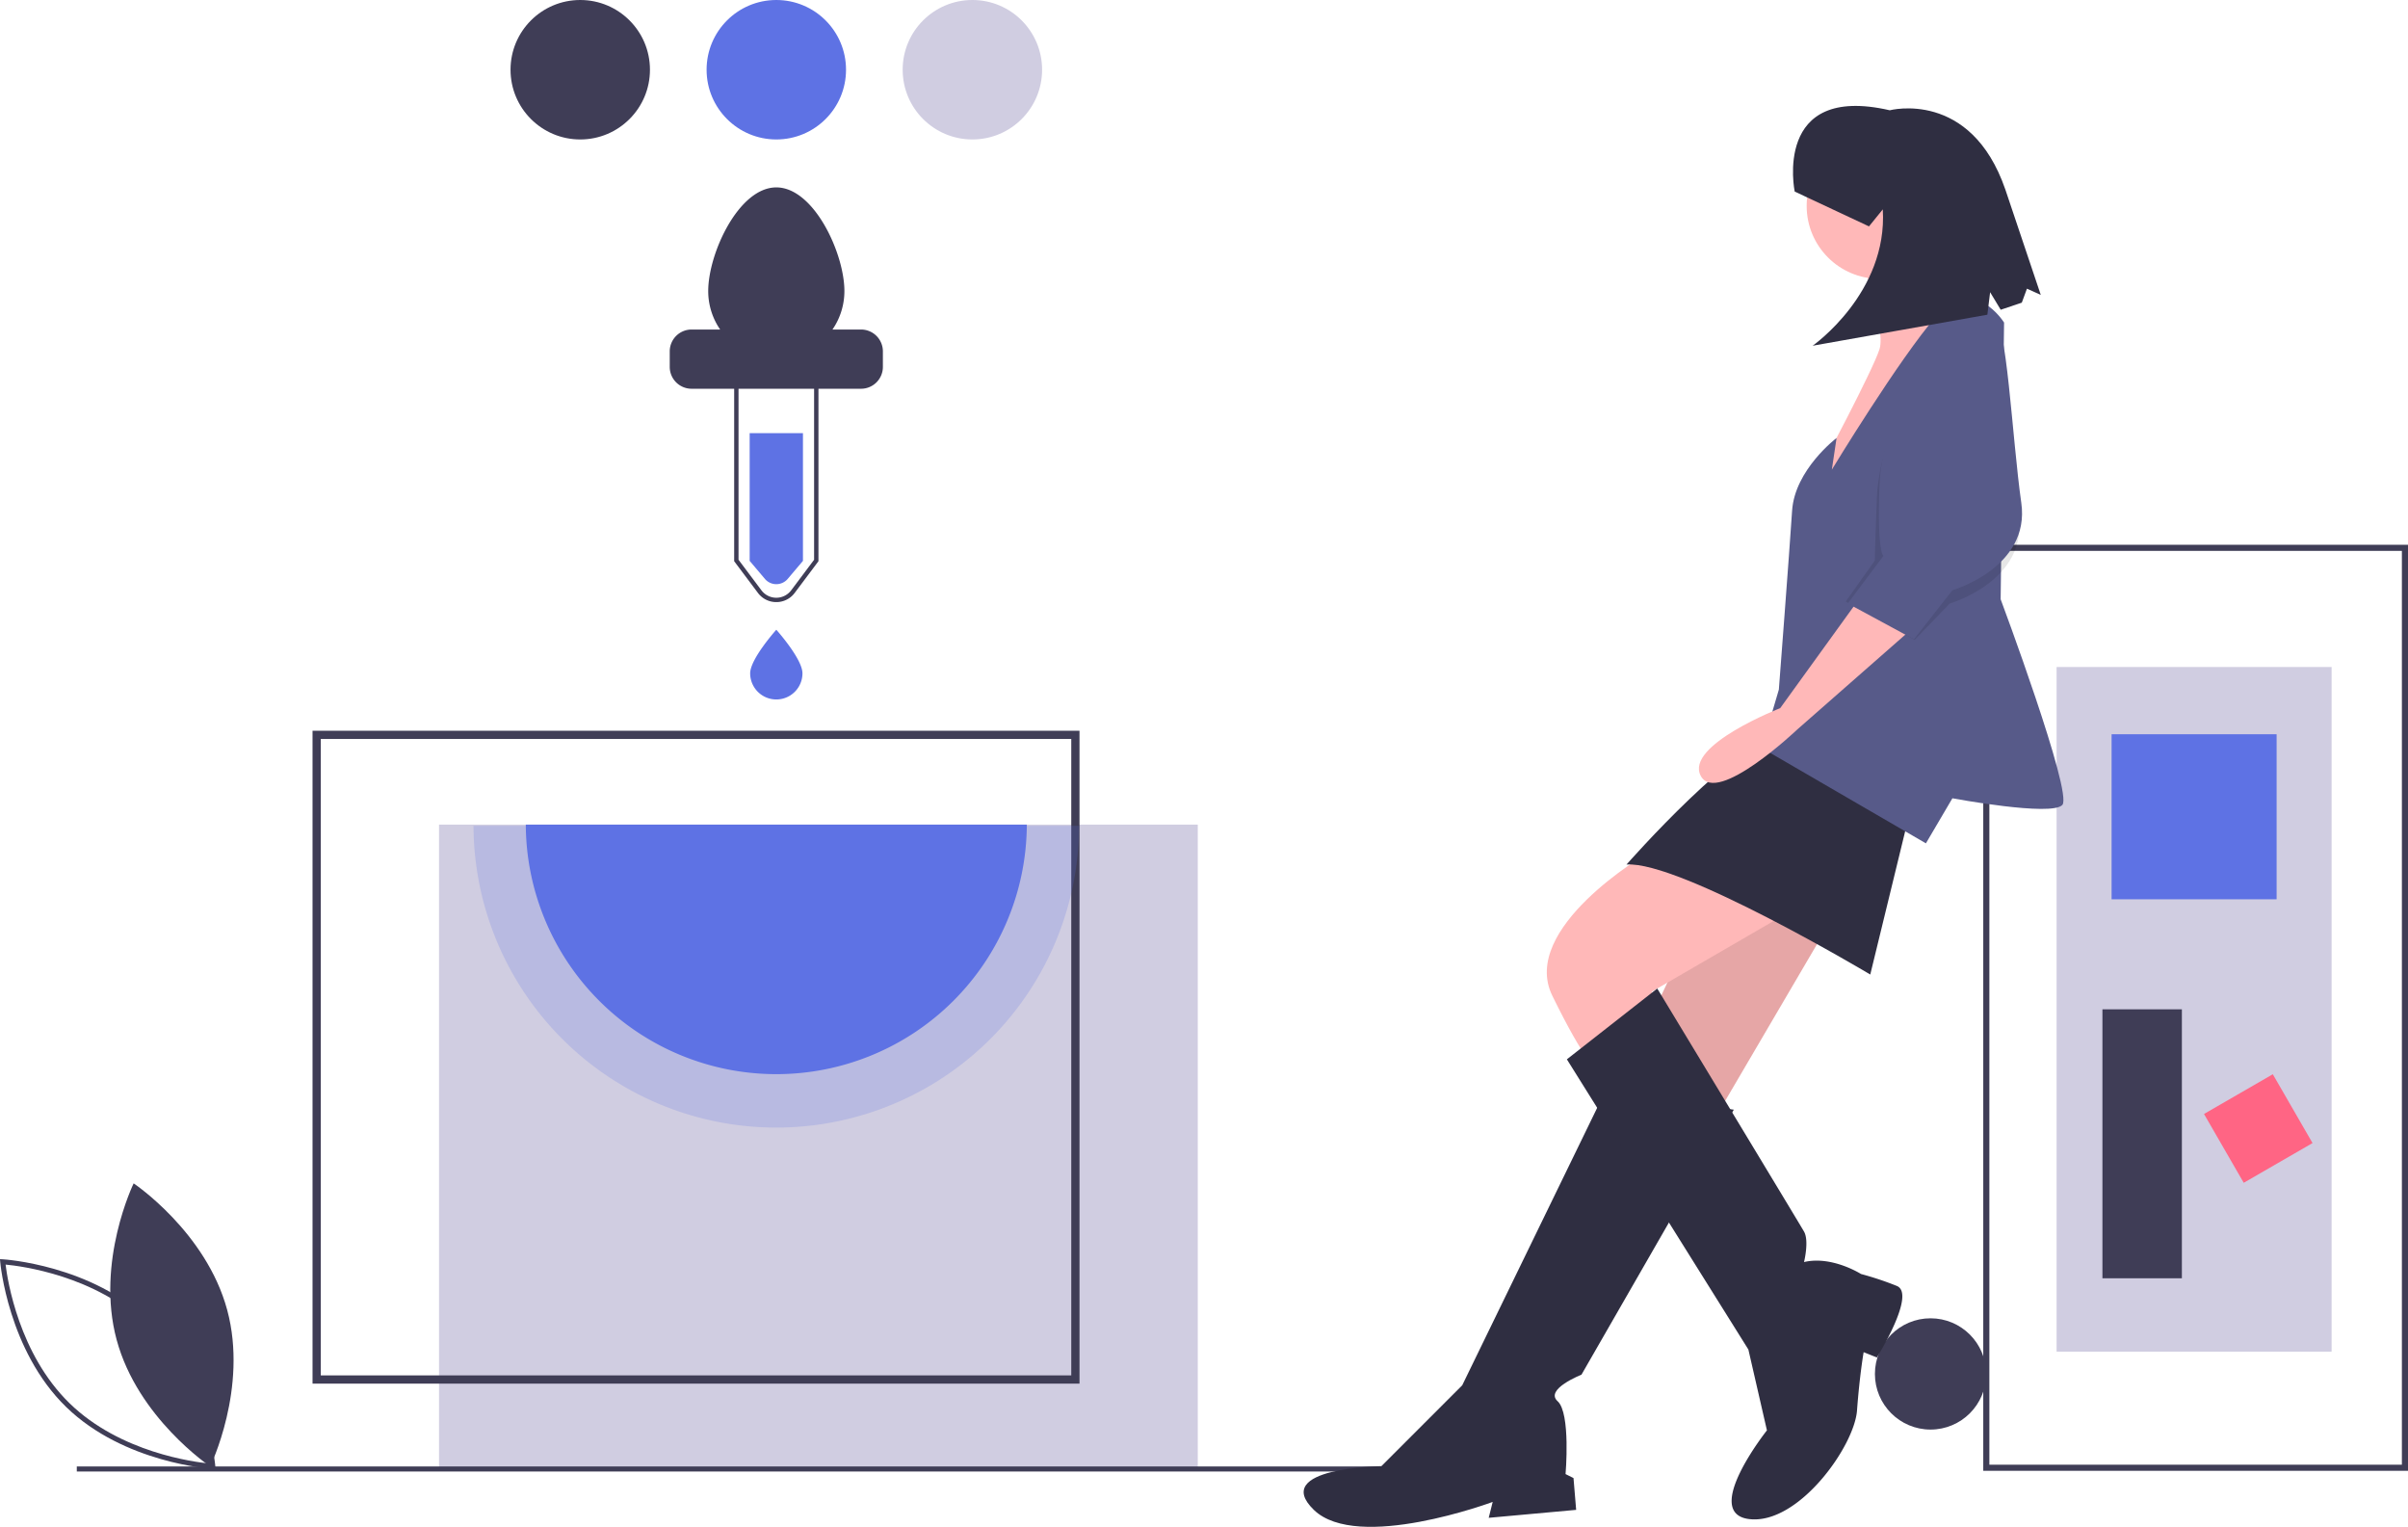 <svg xmlns="http://www.w3.org/2000/svg" id="f5860e3c-93a4-4c8c-a139-2d0f68b42f38" width="1105.328" height="700.707" data-name="Layer 1" viewBox="0 0 1105.328 700.707"><title>add_color</title><path fill="#3f3d56" d="M100.882,714.534c9.703,35.869,42.939,58.084,42.939,58.084s17.504-35.941,7.801-71.81-42.939-58.084-42.939-58.084S91.179,678.664,100.882,714.534Z" transform="translate(-47.336 -99.646)"/><path fill="#3f3d56" d="M146.281,773.816l-1.325-.072c-.404-.021-40.658-2.503-67.288-28.425-26.628-25.922-30.191-66.096-30.224-66.499l-.108-1.322,1.325.072c.404.021,40.658,2.503,67.287,28.425,26.629,25.923,30.192,66.096,30.225,66.499ZM49.9,679.993c.873,7.172,6.131,41.032,29.383,63.666,23.253,22.637,57.24,26.981,64.433,27.662-.873-7.173-6.131-41.031-29.384-63.666h0C91.063,685.001,57.09,680.67,49.9,679.993Z" transform="translate(-47.336 -99.646)"/><circle cx="886.161" cy="630.531" r="25.531" fill="#3f3d56"/><rect width="348.28" height="295.85" x="201.525" y="378.44" fill="#d0cde1"/><path fill="#3f3d56" d="M542.853,734.629H190.799V435.002H542.853ZM194.579,730.849H539.073V438.782H194.579Z" transform="translate(-47.336 -99.646)"/><path fill="#5e72e4" d="M415.911,357.046l-7.139,8.436a6.873,6.873,0,0,1-10.183,0l-7.139-8.436V298.435h24.46Z" transform="translate(-47.336 -99.646)"/><path fill="#3f3d56" d="M442.601,250.873H429.462a31.104,31.104,0,0,0,5.474-17.666c0-17.261-13.993-47.561-31.255-47.561s-31.255,30.3-31.255,47.561a31.104,31.104,0,0,0,5.474,17.666H364.76a10.029,10.029,0,0,0-10,10v7.178a10.029,10.029,0,0,0,10,10H442.601a10.029,10.029,0,0,0,10-10v-7.178A10.029,10.029,0,0,0,442.601,250.873Z" transform="translate(-47.336 -99.646)"/><path fill="#3f3d56" d="M403.681,375.963a10.458,10.458,0,0,1-8.437-4.218L384.336,357.201V256.668h38.689V357.201l-10.908,14.544A10.458,10.458,0,0,1,403.681,375.963ZM386.336,356.534l10.508,14.011a8.546,8.546,0,0,0,13.674,0l10.508-14.011V258.668H386.336Z" transform="translate(-47.336 -99.646)"/><path fill="#5e72e4" d="M415.681,408.646a12,12,0,0,1-24,0c0-6.627,12-20,12-20S415.681,402.019,415.681,408.646Z" transform="translate(-47.336 -99.646)"/><path fill="#5e72e4" d="M542.681,478.646a139.001,139.001,0,0,1-278,0Z" opacity=".2" transform="translate(-47.336 -99.646)"/><path fill="#5e72e4" d="M518.671,478.086a114.991,114.991,0,0,1-229.98,0Z" transform="translate(-47.336 -99.646)"/><circle cx="266.345" cy="32" r="32" fill="#3f3d56"/><circle cx="356.345" cy="32" r="32" fill="#5e72e4"/><circle cx="446.345" cy="32" r="32" fill="#d0cde1"/><rect width="652.894" height="2.315" x="35.252" y="672.996" fill="#3f3d56"/><path fill="#3f3d56" d="M957.697,774.646v-425h194.967v425Zm2.805-422.195V771.841h189.356V352.452Z" transform="translate(-47.336 -99.646)"/><rect width="314.191" height="126.238" x="897.384" y="499.729" fill="#d0cde1" transform="translate(1569.991 -591.278) rotate(90)"/><rect width="75.743" height="75.743" x="1016.608" y="436.61" fill="#5e72e4" transform="translate(1481.625 -679.644) rotate(90)"/><rect width="36.469" height="36.469" x="1065.701" y="599.316" fill="#ff6584" transform="translate(2284.089 510.751) rotate(150)"/><rect width="123.432" height="36.469" x="968.918" y="606.329" fill="#3f3d56" transform="translate(1607.863 -505.717) rotate(90)"/><polygon fill="#ffb8b8" points="789.169 400.407 734.439 516.558 772.75 537.842 840.86 421.691 789.169 400.407"/><polygon points="789.169 400.407 734.439 516.558 772.75 537.842 840.86 421.691 789.169 400.407" opacity=".1"/><path fill="#2f2e41" d="M784.207,600.393l-65.677,135.003-37.095,37.095s-51.082.608-31.014,20.068,82.096-3.649,82.096-3.649l-1.824,7.297,40.136-3.649-1.216-14.595-3.649-1.824s2.432-27.974-3.649-33.447,10.946-12.162,10.946-12.162l69.934-121.624Z" transform="translate(-47.336 -99.646)"/><path fill="#ffb8b8" d="M803.059,491.539S744.679,525.594,759.882,556.608s20.068,33.447,20.068,33.447l31.014-22.5L805.491,554.784l60.812-35.271S819.478,483.634,803.059,491.539Z" transform="translate(-47.336 -99.646)"/><path fill="#2f2e41" d="M766.571,585.798l83.313,133.178,8.514,37.095s-30.406,38.312-7.906,40.744S898.533,763.369,899.75,746.95s3.041-26.757,3.041-26.757l6.081,2.432s18.244-29.19,9.122-32.839a141.968,141.968,0,0,0-16.419-5.473s-13.379-8.514-26.149-5.473c0,0,2.432-9.73,0-13.987S808.049,553.3,808.049,553.3Z" transform="translate(-47.336 -99.646)"/><circle cx="862.752" cy="94.522" r="33.447" fill="#ffb8b8"/><path fill="#ffb8b8" d="M900.966,215.453s12.162,34.663,9.122,44.393-27.365,55.339-27.365,55.339l3.041,21.284L946.575,242.818s-15.203-20.068-10.946-34.055Z" transform="translate(-47.336 -99.646)"/><path fill="#2f2e41" d="M923.466,474.512l-17.636,72.366s-87.569-52.298-111.894-50.474c0,0,52.906-60.204,72.974-60.204S923.466,474.512,923.466,474.512Z" transform="translate(-47.336 -99.646)"/><path fill="#575a89" d="M967.251,247.683s-13.987-22.5-31.014-3.041-48.042,70.542-48.042,70.542l2.173-14.538s-19.2,14.538-20.416,33.39-6.081,82.096-6.081,82.096L855.965,442.89l75.407,43.785,12.162-20.676s45.609,8.514,50.474,3.041-28.328-94.393-28.328-94.393Z" transform="translate(-47.336 -99.646)"/><path fill="#ffb8b8" d="M900.966,374.172l-36.487,50.474s-43.785,17.027-36.487,31.014S872.384,434.376,872.384,434.376l54.731-48.042Z" transform="translate(-47.336 -99.646)"/><path d="M936.845,253.156s-26.757,42.568-27.974,74.799-.912,28.886-.912,28.886L894.581,375.692,926.203,393.328l16.115-16.723s35.879-10.338,31.622-40.136-6.689-85.137-12.771-85.137S936.845,253.156,936.845,253.156Z" opacity=".1" transform="translate(-47.336 -99.646)"/><path fill="#575a89" d="M938.061,247.075s-26.757,42.568-27.974,74.799,1.824,32.839,1.824,32.839l-16.419,21.892,30.406,16.419,17.635-22.5s35.879-10.338,31.622-40.136-6.689-85.137-12.771-85.137S938.061,247.075,938.061,247.075Z" transform="translate(-47.336 -99.646)"/><path fill="#2f2e41" d="M871.145,187.559s-10.299-49.755,43.643-37.306c0,0,37.098-9.781,53.037,36.34l16.267,48.38-6.342-2.849-2.364,6.422-9.676,3.253-4.863-8.058-1.264,10.333-80.201,14.237s34.559-24.174,32.199-62.583L905.243,203.542Z" transform="translate(-47.336 -99.646)"/></svg>